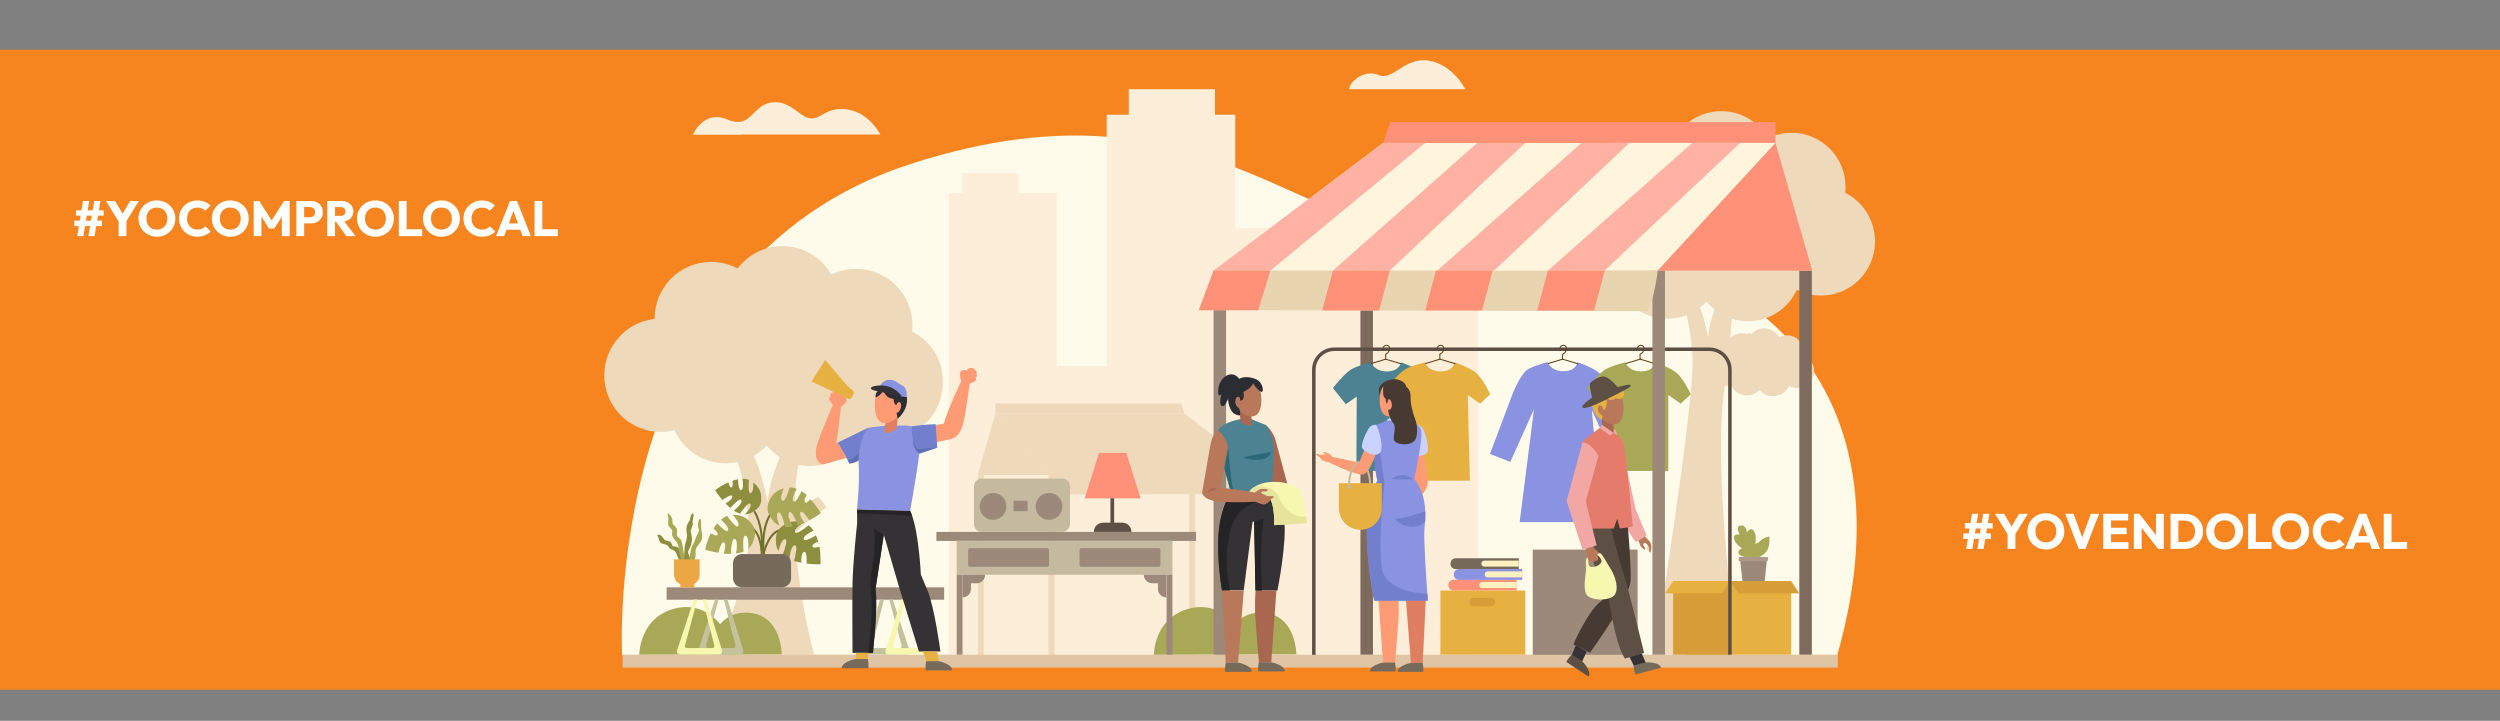 <svg width="1207" height="348" viewBox="0 0 1207 348" fill="none" xmlns="http://www.w3.org/2000/svg">
<rect x="0" y="0" width="1207" height="348" fill="#808080" stroke="none"/>
<g clip-path="url(#clip0_169_2)">
<path d="M1207 24H0V333H1207V24Z" fill="#F6851F"/>
<path d="M300.365 316.237C300.365 316.237 289.625 127.399 439.893 79.078C590.161 30.756 631.158 127.057 729.348 119.018C827.623 110.978 927.943 172.385 887.031 316.323H300.365V316.237Z" fill="#FFFBEA"/>
<path d="M654.257 82.841V110.209H596.383V55.387H586.581V43.072H544.987V55.387H534.333V176.747H510.211V93.104H491.63V83.525H464.611V93.104H457.963V176.747V194.108V316.066H713.665V201.463V176.747V82.841H654.257Z" fill="#FCEED9"/>
<path d="M574.188 318.731H577.086V229.358H574.188V318.731Z" fill="#EFD9BB"/>
<path d="M506.252 318.731H509.15V229.358H506.252V318.731Z" fill="#EFD9BB"/>
<path d="M472.117 318.731H475.015V229.358H472.117V318.731Z" fill="#EFD9BB"/>
<path d="M608.408 318.731H611.306V229.358H608.408V318.731Z" fill="#EFD9BB"/>
<path d="M571.836 199.667C571.836 199.667 605.077 224.812 611.299 229.43H507.995L480.55 199.667H571.836Z" fill="#EFD9BB"/>
<path d="M480.55 199.667L472.026 229.344H507.995L480.55 199.667Z" fill="#EFD9BB"/>
<path d="M507.995 229.344C507.995 229.344 508.677 235.16 510.296 238.752L614.793 238.496C614.793 238.496 612.236 232.509 611.299 229.344H507.995Z" fill="#EFD9BB"/>
<path d="M571.836 199.667L570.216 194.792H480.55V199.667H571.836Z" fill="#EFD9BB"/>
<path d="M440.405 160.069C440.49 159.129 440.575 158.102 440.575 157.162C440.575 142.024 428.387 129.794 413.3 129.794C409.038 129.794 405.032 130.82 401.367 132.531C396.679 124.32 387.9 118.847 377.758 118.847C368.978 118.847 361.137 123.037 356.108 129.623C352.272 127.57 347.926 126.458 343.323 126.458C328.236 126.458 316.048 138.688 316.048 153.826C316.048 153.912 316.048 153.912 316.048 153.997C302.411 155.451 291.756 167.083 291.756 181.194C291.756 196.332 303.945 208.562 319.031 208.562C321.333 208.562 323.463 208.22 325.594 207.707C329.856 217.114 339.402 223.7 350.397 223.7C358.239 223.7 365.228 220.364 370.172 215.147C375.2 221.134 382.701 224.983 391.054 224.983C402.049 224.983 411.51 218.483 415.772 209.075C419.437 210.957 423.613 211.983 427.96 211.983C443.047 211.983 455.235 199.753 455.235 184.615C455.406 173.753 449.269 164.517 440.405 160.069Z" fill="#EFD9BB"/>
<path d="M399.151 244.995L395.145 239.778C395.145 239.778 390.031 242.344 383.553 246.962C383.639 233.364 385.343 219.937 389.861 208.904L383.298 206.338C383.298 206.338 371.706 227.121 370.598 242.429C370.598 242.429 366.592 218.739 356.023 206.338L352.017 212.496C352.017 212.496 360.37 227.463 361.478 255.173C362.586 282.883 344.431 316.066 344.431 316.066H393.1C393.1 316.066 385.173 287.843 383.724 257.396C389.008 252.35 394.634 247.475 399.151 244.995Z" fill="#EFD9BB"/>
<path d="M890.867 93.104C890.952 92.163 891.037 91.222 891.037 90.281C891.037 75.828 879.36 64.111 864.956 64.111C860.864 64.111 857.029 65.052 853.619 66.762C849.102 58.98 840.749 53.677 831.032 53.677C822.594 53.677 815.094 57.697 810.406 63.94C806.741 61.973 802.564 60.861 798.217 60.861C783.813 60.861 772.136 72.578 772.136 87.032C772.136 87.117 772.136 87.117 772.136 87.203C759.095 88.656 748.952 99.689 748.952 113.202C748.952 127.656 760.629 139.373 775.034 139.373C777.164 139.373 779.295 139.116 781.341 138.603C785.432 147.668 794.467 153.912 805.036 153.912C812.537 153.912 819.185 150.747 823.958 145.701C828.731 151.432 835.891 155.109 843.903 155.109C854.387 155.109 863.421 148.866 867.513 139.886C871.007 141.682 875.013 142.708 879.19 142.708C893.594 142.708 905.271 130.991 905.271 116.538C905.186 106.189 899.39 97.38 890.867 93.104Z" fill="#EFD9BB"/>
<path d="M871.007 171.273C871.007 171.017 871.093 170.675 871.093 170.332C871.093 165.714 867.342 161.865 862.654 161.865C861.376 161.865 860.097 162.208 858.989 162.721C857.54 160.155 854.813 158.53 851.744 158.53C849.017 158.53 846.63 159.813 845.096 161.865C843.903 161.267 842.539 160.839 841.175 160.839C836.573 160.839 832.737 164.602 832.737 169.306C832.737 169.306 832.737 169.306 832.737 169.392C828.561 169.819 825.237 173.411 825.237 177.773C825.237 182.391 828.987 186.24 833.675 186.24C834.357 186.24 835.038 186.154 835.72 185.983C837.084 188.891 839.982 190.944 843.391 190.944C845.778 190.944 847.994 189.918 849.528 188.293C851.063 190.174 853.364 191.286 856.006 191.286C859.415 191.286 862.313 189.233 863.677 186.411C864.785 187.01 866.064 187.352 867.427 187.352C872.03 187.352 875.866 183.589 875.866 178.885C875.61 175.549 873.735 172.642 871.007 171.273Z" fill="#EFD9BB"/>
<path d="M848.25 164.944L844.926 160.583C844.926 160.583 840.749 162.721 835.379 166.569C835.465 155.28 836.828 144.162 840.664 135.011L835.209 132.873C835.209 132.873 825.578 150.063 824.64 162.806C824.64 162.806 821.316 143.136 812.622 132.873L809.298 138.004C809.298 138.004 816.202 150.405 817.139 173.326C818.077 196.246 798.558 315.981 798.558 315.981H838.874C838.874 315.981 823.361 206.253 835.55 175.122C839.812 171.102 844.414 166.997 848.25 164.944Z" fill="#EFD9BB"/>
<path d="M357.898 64.966H425.062C425.062 64.966 419.778 54.532 409.379 52.907C398.981 51.282 396.765 57.44 391.48 57.184C386.196 56.927 381.593 48.032 372.303 49.486C363.012 50.94 362.671 62.572 351.164 57.697C339.658 52.736 334.544 65.052 334.544 65.052H357.898V64.966Z" fill="#FCEED9"/>
<path d="M651.444 43.072H707.443C707.443 43.072 701.647 31.355 689.97 29.302C678.293 27.25 672.497 39.223 665.508 36.23C658.519 33.151 651.274 39.822 651.444 43.072Z" fill="#FCEED9"/>
<path d="M887.287 316.066H300.621V322.309H887.287V316.066Z" fill="#E0C5A4"/>
<path d="M308.633 316.066C308.633 316.066 308.633 299.474 323.975 294.343C339.317 289.211 347.67 301.441 347.67 301.441C347.67 301.441 352.443 294.514 362.842 295.968C377.417 298.02 377.417 315.895 377.417 315.895L308.633 316.066Z" fill="#A8A856"/>
<path d="M557.09 316.066C557.09 316.066 557.09 299.474 572.432 294.343C587.774 289.211 596.127 301.441 596.127 301.441C596.127 301.441 600.9 294.514 611.299 295.968C625.874 298.02 625.874 315.895 625.874 315.895L557.09 316.066Z" fill="#A8A856"/>
<path d="M790.631 265.35H740.002V316.152H790.631V265.35Z" fill="#9C897A"/>
<path d="M864.785 280.573H813.9V316.066H864.785V280.573Z" fill="#E7B142"/>
<path d="M835.294 280.573H807.764V316.066H835.294V280.573Z" fill="#D69D38"/>
<path d="M835.294 280.573L839.3 286.475H868.706L864.785 280.573H835.294Z" fill="#D69D38"/>
<path d="M835.294 280.573L831.459 286.475H803.928L807.764 280.573H835.294Z" fill="#E7B142"/>
<path d="M850.381 263.297C850.381 260.561 847.483 262.699 847.483 262.699C847.483 262.699 848.079 258.765 847.142 256.969C845.352 253.633 843.391 257.054 843.391 257.054C843.391 257.054 843.05 253.206 840.323 253.719C837.596 254.232 839.982 258.08 839.982 258.08C839.982 258.08 836.658 257.482 837.169 260.133C837.596 262.442 841.09 264.837 841.09 264.837C841.09 264.837 838.789 265.35 839.385 267.232C839.982 269.113 847.312 269.797 847.312 269.797C847.312 269.797 850.381 265.949 850.381 263.297Z" fill="#A8A856"/>
<path d="M839.982 269.028L841.261 280.573H852L853.193 269.028H839.982Z" fill="#9C897A"/>
<path d="M853.449 265.264C852.256 267.916 848.591 269.37 848.335 269.455C848.335 269.455 847.142 265.949 848.676 262.87C850.21 259.791 854.216 259.107 854.216 259.107C854.216 259.107 854.642 262.528 853.449 265.264Z" fill="#A8A856"/>
<path d="M854.216 259.021C851.148 261.33 848.42 269.028 848.335 269.37C848.335 269.37 847.142 265.863 848.676 262.784C850.21 259.705 854.216 259.021 854.216 259.021Z" fill="#A8A856"/>
<path d="M839.385 269.028L839.556 270.909H853.449L853.705 269.028H839.385Z" fill="#AD998C"/>
<path d="M662.865 130.649H656.814V316.066H662.865V130.649Z" fill="#7F6B5D"/>
<path d="M662.013 174.951C662.013 174.951 663.377 179.312 669.599 179.312C675.821 179.312 676.418 174.951 676.418 174.951C676.418 174.951 681.276 176.49 685.538 179.141C689.8 181.793 693.55 190.345 693.55 190.345L688.692 194.878L682.725 190.687V227.377H654.854L655.024 191.457L649.74 195.134L643.517 187.352C643.517 187.352 649.058 180.253 652.467 178.286C655.876 176.319 662.013 174.951 662.013 174.951Z" fill="#4C8291"/>
<path d="M687.924 174.951C687.924 174.951 689.288 179.312 695.51 179.312C701.732 179.312 702.329 174.951 702.329 174.951C702.329 174.951 707.187 176.49 711.449 179.141C715.711 181.793 719.461 190.345 719.461 190.345L714.603 194.878L708.636 190.687L709.659 232.081H678.719L680.85 191.542L675.565 195.22L669.514 187.352C669.514 187.352 675.054 180.253 678.463 178.286C681.788 176.319 687.924 174.951 687.924 174.951Z" fill="#E7B142"/>
<path d="M789.779 219.595L778.699 190.345L778.613 190.089C778.017 188.72 774.607 181.451 770.772 179.056C766.51 176.405 761.652 174.865 761.652 174.865C761.652 174.865 761.055 179.227 754.833 179.227C748.611 179.227 747.247 174.865 747.247 174.865C747.247 174.865 741.11 176.319 737.701 178.286C734.292 180.253 730.456 189.661 730.456 189.661L719.376 219.167L729.178 223.016L740.599 197.615L733.695 252.094H773.329L768.556 197.957L780.062 223.443L789.779 219.595Z" fill="#8A93E2"/>
<path d="M784.75 174.951C784.75 174.951 786.114 179.312 792.336 179.312C798.558 179.312 799.155 174.951 799.155 174.951C799.155 174.951 804.013 176.49 808.275 179.141C812.537 181.793 816.287 190.345 816.287 190.345L811.429 194.878L805.462 190.687V227.377H777.591L777.761 191.457L772.477 195.134L766.255 187.352C766.255 187.352 771.795 180.253 775.204 178.286C778.613 176.319 784.75 174.951 784.75 174.951Z" fill="#A8A856"/>
<path d="M688.095 175.549L695.169 173.411L702.67 175.635" stroke="#5F3E1B" stroke-width="0.5" stroke-miterlimit="10"/>
<path d="M836.061 316.066H834.357V178.543C834.357 173.497 830.265 169.477 825.322 169.477H644.199C639.171 169.477 635.165 173.582 635.165 178.543V316.152H633.46V178.543C633.46 172.556 638.318 167.767 644.199 167.767H825.322C831.288 167.767 836.061 172.642 836.061 178.543V316.066Z" fill="#5E4F45"/>
<path d="M695.169 173.411V171.017C695.169 171.017 697.044 170.332 697.044 168.194C697.044 166.056 693.891 166.313 693.891 168.365" stroke="#5F3E1B" stroke-width="0.5" stroke-miterlimit="10" stroke-linecap="round"/>
<path d="M661.928 175.549L669.002 173.411L676.418 175.635" stroke="#5F3E1B" stroke-width="0.5" stroke-miterlimit="10"/>
<path d="M669.003 173.411V171.017C669.003 171.017 670.878 170.332 670.878 168.194C670.878 166.056 667.724 166.313 667.724 168.365" stroke="#5F3E1B" stroke-width="0.5" stroke-miterlimit="10" stroke-linecap="round"/>
<path d="M747.333 175.549L754.407 173.411L761.822 175.635" stroke="#5F3E1B" stroke-width="0.5" stroke-miterlimit="10"/>
<path d="M754.407 173.411V171.017C754.407 171.017 756.282 170.332 756.282 168.194C756.282 166.056 753.128 166.313 753.128 168.365" stroke="#5F3E1B" stroke-width="0.5" stroke-miterlimit="10" stroke-linecap="round"/>
<path d="M784.75 175.549L791.825 173.411L799.24 175.635" stroke="#5F3E1B" stroke-width="0.5" stroke-miterlimit="10"/>
<path d="M791.825 173.411V171.017C791.825 171.017 793.7 170.332 793.7 168.194C793.7 166.056 790.546 166.313 790.546 168.365" stroke="#5F3E1B" stroke-width="0.5" stroke-miterlimit="10" stroke-linecap="round"/>
<path d="M803.843 130.649H797.791V316.066H803.843V130.649Z" fill="#9C897A"/>
<path d="M874.758 130.649H868.706V316.066H874.758V130.649Z" fill="#7F6B5D"/>
<path d="M591.951 130.649H585.899V316.066H591.951V130.649Z" fill="#9C897A"/>
<path d="M667.809 68.986C667.809 68.986 598.855 121.07 585.984 130.649H800.348L857.284 68.986H667.809Z" fill="#FFF5DD"/>
<path d="M857.199 68.986L874.928 130.649H800.348L857.199 68.986Z" fill="#FF9178"/>
<path d="M800.348 130.649C800.348 130.649 798.984 142.708 795.66 150.234L578.74 149.721C578.74 149.721 584.024 137.234 585.899 130.649H800.348Z" fill="#E8D5AF"/>
<path d="M667.809 68.986L671.133 58.98H857.199V68.986H667.809Z" fill="#FF9178"/>
<path d="M577.461 256.798H452.082V261.16H577.461V256.798Z" fill="#9C897A"/>
<path d="M566.04 261.074H461.884V277.495H566.04V261.074Z" fill="#C5BA9F"/>
<path d="M464.696 277.495H461.884V316.066H464.696V277.495Z" fill="#9C897A"/>
<path d="M566.04 277.495H563.227V316.066H566.04V277.495Z" fill="#9C897A"/>
<path d="M468.788 277.495H464.696V281.6V288.442C466.998 288.442 468.788 286.56 468.788 284.337V281.6H471.515C473.816 281.6 475.606 279.719 475.606 277.495H468.788Z" fill="#9C897A"/>
<path d="M559.05 277.495H563.142V281.6V288.442C560.84 288.442 559.05 286.56 559.05 284.337V281.6H556.323C554.022 281.6 552.232 279.719 552.232 277.495H559.05Z" fill="#9C897A"/>
<path d="M505.609 273.646H468.276C467.85 273.646 467.424 273.304 467.424 272.791V265.521C467.424 265.094 467.765 264.666 468.276 264.666H505.609C506.035 264.666 506.461 265.008 506.461 265.521V272.791C506.461 273.304 506.035 273.646 505.609 273.646Z" fill="#9C897A"/>
<path d="M559.391 273.646H522.059C521.633 273.646 521.207 273.304 521.207 272.791V265.521C521.207 265.094 521.547 264.666 522.059 264.666H559.391C559.818 264.666 560.244 265.008 560.244 265.521V272.791C560.244 273.304 559.903 273.646 559.391 273.646Z" fill="#9C897A"/>
<path d="M541.833 252.35H537.912V236.785H536.122V252.35H532.543C530.071 252.35 528.11 254.317 528.11 256.798H529.133H546.265C546.265 254.317 544.22 252.35 541.833 252.35Z" fill="#5E4F45"/>
<path d="M543.794 218.654H541.663H532.713H530.582L523.678 240.634H532.713H541.663H550.698L543.794 218.654Z" fill="#FF9178"/>
<path d="M512.854 256.798H473.987C471.856 256.798 470.237 255.087 470.237 253.035V234.818C470.237 232.68 471.941 231.055 473.987 231.055H512.854C514.984 231.055 516.604 232.765 516.604 234.818V253.035C516.604 255.087 514.899 256.798 512.854 256.798Z" fill="#C5BA9F"/>
<path d="M479.442 250.982C483.019 250.982 485.92 248.072 485.92 244.482C485.92 240.893 483.019 237.982 479.442 237.982C475.864 237.982 472.964 240.893 472.964 244.482C472.964 248.072 475.864 250.982 479.442 250.982Z" fill="#9C897A"/>
<path d="M506.461 250.982C510.039 250.982 512.939 248.072 512.939 244.482C512.939 240.893 510.039 237.982 506.461 237.982C502.884 237.982 499.983 240.893 499.983 244.482C499.983 248.072 502.884 250.982 506.461 250.982Z" fill="#9C897A"/>
<path d="M496.148 241.746H489.329V246.792H496.148V241.746Z" fill="#9C897A"/>
<path d="M455.832 283.567H321.844V289.554H455.832V283.567Z" fill="#9C897A"/>
<path d="M358.836 314.014L351.25 289.468H349.46L355.085 311.619C355.256 312.218 354.83 312.902 354.148 312.902H341.874C341.192 312.902 340.766 312.218 340.936 311.619L346.903 289.468H345.198L337.101 314.014C336.76 314.954 337.527 315.981 338.55 315.981H357.387C358.409 315.981 359.176 315.04 358.836 314.014Z" fill="#C4C29D"/>
<path d="M348.607 314.014L341.022 289.468H339.232L344.857 311.619C345.028 312.218 344.601 312.902 343.92 312.902H331.646C330.964 312.902 330.538 312.218 330.708 311.619L336.675 289.468H334.97L326.873 314.014C326.532 314.954 327.299 315.981 328.322 315.981H347.158C348.181 315.981 348.948 315.04 348.607 314.014Z" fill="#F7F7AF"/>
<path d="M417.306 314.014L424.892 289.468H426.767L421.142 311.619C420.971 312.218 421.397 312.902 422.079 312.902H434.353C435.035 312.902 435.461 312.218 435.29 311.619L429.324 289.468H431.029L439.126 314.014C439.467 314.954 438.7 315.981 437.677 315.981H418.84C417.732 315.981 416.965 315.04 417.306 314.014Z" fill="#C4C29D"/>
<path d="M427.534 314.014L435.12 289.468H436.995L431.37 311.619C431.199 312.218 431.625 312.902 432.307 312.902H444.581C445.263 312.902 445.689 312.218 445.519 311.619L439.552 289.468H441.257L449.354 314.014C449.695 314.954 448.928 315.981 447.905 315.981H429.068C427.96 315.981 427.193 315.04 427.534 314.014Z" fill="#F7F7AF"/>
<path d="M329.43 273.988C329.43 273.988 328.577 271.422 327.64 269.797C326.702 268.172 326.958 267.659 326.02 266.376C325.083 265.094 323.634 265.607 322.782 263.982C321.929 262.357 319.628 263.041 318.69 261.758C317.753 260.39 318.435 260.048 317.582 258.936C316.73 257.824 318.946 257.738 319.969 259.449C320.992 261.159 321.503 260.903 323.037 261.331C324.571 261.758 324.23 263.811 325.253 263.811C326.276 263.896 327.384 263.725 328.492 265.949C329.6 268.172 329.515 271.08 330.112 271.422C330.708 271.765 330.453 273.561 330.453 273.561L329.43 273.988Z" fill="#8D8E3E"/>
<path d="M329.856 272.62C329.856 272.62 328.236 268.857 327.896 266.377C327.555 263.896 327.469 262.614 326.191 261.074C324.912 259.62 324.145 258.337 324.571 256.883C324.912 255.344 322.782 254.831 322.611 253.12C322.441 251.41 322.867 250.726 322.611 249.87C322.355 249.015 322.27 247.903 322.611 247.903C322.952 247.903 324.657 249.785 324.657 251.41C324.742 253.035 324.571 252.864 326.106 254.318C327.64 255.857 326.276 257.739 327.043 259.022C327.896 260.304 328.748 259.278 329.43 262.785C330.112 266.377 330.026 267.831 330.879 269.113C331.731 270.396 331.39 273.732 331.39 273.732L329.856 273.903V272.62Z" fill="#A8A856"/>
<path d="M330.453 270.995C330.453 270.995 330.112 264.666 330.964 262.186C331.816 259.706 331.816 258.594 331.475 256.627C331.134 254.66 331.987 252.436 332.669 251.752C333.351 250.982 333.351 247.903 334.459 247.903C335.567 247.818 334.032 251.752 334.459 252.522C334.885 253.291 333.18 255.771 333.521 257.054C333.862 258.337 334.544 260.048 333.691 262.785C332.839 265.521 331.561 266.12 332.583 267.83C333.692 269.541 332.583 273.646 332.583 273.646L330.879 273.39L330.453 270.995Z" fill="#8D8E3E"/>
<path d="M334.288 273.561C334.288 273.561 336.078 269.627 335.822 266.804C335.567 263.896 337.697 263.041 338.635 260.818C339.573 258.594 338.55 256.627 338.465 254.66C338.379 252.607 338.806 251.068 338.038 250.555C337.271 250.041 336.675 253.719 337.271 255.173C337.868 256.627 336.845 257.568 336.078 259.278C335.311 260.989 335.567 261.331 334.288 263.298C333.01 265.265 332.669 273.561 332.669 273.561H334.288Z" fill="#A8A856"/>
<path d="M325.424 270.14V277.495C325.424 279.547 326.702 281.343 328.492 282.113V283.567H335.226V281.857C336.76 281.001 337.783 279.376 337.783 277.409V270.054H325.424V270.14Z" fill="#ECA742"/>
<path d="M364.12 246.791C364.12 246.791 368.552 252.949 367.87 265.863" stroke="#70702A" stroke-miterlimit="10"/>
<path d="M367.956 270.311C367.956 270.311 370.427 254.831 378.695 255.857" stroke="#70702A" stroke-miterlimit="10"/>
<path d="M392.247 263.64C392.333 262.784 393.526 262.015 394.975 261.502C394.719 260.475 394.378 259.449 393.952 258.508C391.565 259.962 388.156 261.673 387.986 260.219C387.815 258.765 390.713 257.225 392.759 256.199C392.077 255.173 391.31 254.318 390.372 253.633C388.241 255.344 384.15 258.423 383.809 256.798C383.468 255.429 385.94 253.633 387.815 252.436C385.343 251.666 381.849 250.811 377.672 254.061C375.882 255.429 374.092 257.311 374.689 262.613C374.86 263.896 375.2 265.008 375.882 265.949C376.394 263.725 377.417 260.475 378.951 260.304C380.741 260.133 378.695 265.692 377.843 268.001C378.78 268.771 379.888 269.455 381.082 269.969C381.337 267.745 381.934 263.64 383.553 263.298C385.258 262.956 384.065 268.173 383.383 270.824C384.491 271.166 385.684 271.422 386.878 271.679C386.792 269.541 386.963 266.89 388.156 266.462C389.435 265.949 389.52 269.37 389.435 272.107C393.1 272.534 396.083 272.449 396.083 272.449C396.083 272.449 396.424 268.429 395.657 263.982C393.696 264.495 392.247 264.58 392.247 263.64Z" fill="#8D8E3E"/>
<path d="M360.455 254.403C360.455 254.403 364.29 253.719 366.421 259.706C368.552 265.692 367.529 271.936 367.529 271.936" stroke="#70702A" stroke-miterlimit="10"/>
<path d="M368.893 269.541C368.893 269.541 366.08 250.725 375.456 244.824" stroke="#70702A" stroke-miterlimit="10"/>
<path d="M377.502 283.567H358.324C355.852 283.567 353.892 281.6 353.892 279.12V271.936C353.892 269.455 355.852 267.488 358.324 267.488H377.502C379.974 267.488 381.934 269.455 381.934 271.936V279.12C381.934 281.6 379.974 283.567 377.502 283.567Z" fill="#766A5A"/>
<path d="M388.582 242.344C388.156 241.574 388.667 240.291 389.52 239.009C388.753 238.324 387.815 237.64 386.963 237.127C385.769 239.693 383.98 243.114 383.042 242.002C382.104 240.89 383.553 237.982 384.661 236.015C383.553 235.588 382.36 235.331 381.252 235.331C380.485 237.897 378.865 242.772 377.587 241.66C376.564 240.719 377.502 237.811 378.439 235.759C376.053 236.528 372.643 237.811 371.024 242.857C370.342 244.995 369.916 247.561 373.41 251.666C374.263 252.607 375.2 253.291 376.308 253.804C375.456 251.666 374.519 248.416 375.627 247.476C376.99 246.364 378.525 252.008 379.036 254.489C380.229 254.574 381.508 254.489 382.786 254.232C381.678 252.265 379.888 248.587 380.996 247.39C382.19 246.193 384.235 251.153 385.088 253.633C386.196 253.291 387.304 252.864 388.412 252.35C387.133 250.64 385.769 248.331 386.451 247.304C387.218 246.193 389.264 248.929 390.713 251.239C394.037 249.528 396.338 247.732 396.338 247.732C396.338 247.732 394.378 244.311 391.224 241.061C390.287 242.173 389.094 243.199 388.582 242.344Z" fill="#A8A856"/>
<path d="M346.477 258.081C346.647 257.225 345.709 256.199 344.516 255.258C345.028 254.318 345.624 253.462 346.306 252.693C348.181 254.745 350.909 257.311 351.505 256.028C352.017 254.745 349.801 252.436 348.096 250.897C349.034 250.127 349.971 249.528 351.079 249.101C352.613 251.324 355.682 255.344 356.449 253.89C357.131 252.693 355.341 250.298 353.807 248.587C356.364 248.587 359.858 248.758 362.927 252.949C364.29 254.745 365.399 257.054 363.438 261.929C362.927 263.127 362.245 264.067 361.393 264.837C361.478 262.528 361.393 259.192 360.029 258.679C358.409 258.081 358.75 263.896 359.006 266.291C357.898 266.804 356.705 267.061 355.341 267.232C355.767 265.094 356.278 260.988 354.829 260.219C353.381 259.449 352.954 264.752 352.869 267.403C351.676 267.403 350.483 267.403 349.375 267.232C350.056 265.179 350.568 262.699 349.63 261.929C348.522 261.074 347.499 264.324 346.817 266.89C343.152 266.291 340.425 265.35 340.425 265.35C340.425 265.35 341.192 261.502 343.152 257.482C344.857 258.423 346.221 259.021 346.477 258.081Z" fill="#A8A856"/>
<path d="M353.295 235.246C353.892 234.732 353.892 233.535 353.551 232.167C354.403 231.825 355.341 231.568 356.278 231.397C356.449 233.877 356.79 237.213 357.898 236.614C359.006 236.015 358.75 233.193 358.495 231.14C359.517 231.14 360.54 231.311 361.563 231.654C361.393 234.048 361.137 238.581 362.501 238.068C363.609 237.64 363.779 234.903 363.694 232.936C365.399 234.39 367.785 236.528 367.529 241.147C367.444 243.114 366.933 245.337 362.756 247.561C361.733 248.074 360.711 248.331 359.688 248.331C361.052 246.877 362.927 244.482 362.33 243.37C361.563 242.002 358.495 246.193 357.301 247.989C356.278 247.647 355.256 247.219 354.318 246.535C355.852 245.252 358.495 242.857 357.983 241.489C357.387 240.12 354.148 243.541 352.613 245.252C351.761 244.568 350.994 243.884 350.312 243.114C351.932 242.088 353.721 240.719 353.551 239.607C353.295 238.41 350.738 240.035 348.778 241.403C346.647 238.923 345.283 236.699 345.283 236.699C345.283 236.699 348.011 234.476 351.676 232.851C352.017 234.561 352.699 235.759 353.295 235.246Z" fill="#8D8E3E"/>
<path d="M732.246 285.106H701.818C700.369 285.106 699.261 283.994 699.261 282.54V282.455C699.261 281.001 700.369 279.889 701.818 279.889H732.246V285.106Z" fill="#FF9178"/>
<path d="M732.246 283.909H715.626C714.773 283.909 714.177 283.225 714.177 282.455C714.177 281.6 714.858 281.001 715.626 281.001H732.246V283.909Z" fill="#FFF1BF"/>
<path d="M734.888 279.975H704.46C703.011 279.975 701.903 278.863 701.903 277.409V277.324C701.903 275.87 703.011 274.758 704.46 274.758H734.888V279.975Z" fill="#8A93E2"/>
<path d="M734.888 278.777H718.268C717.415 278.777 716.819 278.093 716.819 277.324C716.819 276.468 717.501 275.87 718.268 275.87H734.888V278.777Z" fill="#FFF1BF"/>
<path d="M733.269 274.758H702.84C701.391 274.758 700.283 273.646 700.283 272.192V272.107C700.283 270.653 701.391 269.541 702.84 269.541H733.269V274.758Z" fill="#766A5A"/>
<path d="M733.269 273.56H716.648C715.796 273.56 715.199 272.876 715.199 272.107C715.199 271.251 715.881 270.653 716.648 270.653H733.269V273.56Z" fill="#FFF1BF"/>
<path d="M695.425 285.106V316.066H736.423V285.106H695.425Z" fill="#E7B142"/>
<path d="M719.972 292.718H711.364C710.256 292.718 709.403 291.863 709.403 290.751V290.665C709.403 289.553 710.256 288.698 711.364 288.698H719.972C721.081 288.698 721.933 289.553 721.933 290.665V290.751C721.933 291.777 721.081 292.718 719.972 292.718Z" fill="#D69D38"/>
<path d="M613.345 130.649L688.095 68.986H667.809L585.899 130.649H613.345Z" fill="#FFB1A4"/>
<path d="M670.963 130.649L736.337 68.986H713.239L643.517 130.649H670.963Z" fill="#FFB1A4"/>
<path d="M721.336 130.649L786.711 68.986H763.612L693.891 130.649H721.336Z" fill="#FFB1A4"/>
<path d="M774.693 130.649L840.152 68.986H817.054L747.333 130.649H774.693Z" fill="#FFB1A4"/>
<path d="M613.345 130.649L607.463 149.807H578.74L585.899 130.649H613.345Z" fill="#FF9178"/>
<path d="M643.517 130.649L638.318 149.892H665.849L670.963 130.649H643.517Z" fill="#FF9178"/>
<path d="M693.294 130.649L688.095 149.892H715.54L720.654 130.649H693.294Z" fill="#FF9178"/>
<path d="M747.333 130.649L742.133 149.892H769.664L774.778 130.649H747.333Z" fill="#FF9178"/>
<path d="M616.754 285.106H606.185L605.503 251.837L604.736 251.923L600.474 285.021H590.076C590.076 285.021 587.689 272.449 588.286 259.107C588.968 245.765 593.655 238.923 593.655 238.923L610.702 237.555L615.22 237.213C615.22 237.213 615.561 237.64 615.987 238.581C616.157 238.923 616.413 239.351 616.583 239.864C617.606 242.088 619.055 245.765 619.908 250.982C621.612 260.304 616.754 285.106 616.754 285.106Z" fill="#353235"/>
<path d="M617.606 239.094L616.583 239.949L614.708 241.489C614.708 241.489 599.025 239.607 594.508 254.745C589.99 269.883 593.911 285.192 593.911 285.192H589.99C589.99 285.192 587.604 272.62 588.2 259.278C588.882 245.936 593.57 239.094 593.57 239.094L610.617 237.726C612.833 238.068 614.623 238.41 615.902 238.666C617.01 238.923 617.606 239.094 617.606 239.094Z" fill="#242426"/>
<path d="M611.043 205.055C611.043 205.055 614.623 208.049 615.902 212.753C617.18 217.371 621.612 233.963 621.612 233.963H614.112C614.112 233.963 610.191 207.279 611.043 205.055Z" fill="#AA6750"/>
<path d="M604.054 202.319C604.054 202.319 609.935 204.799 611.043 205.141C611.043 205.141 615.561 209.759 615.134 220.108C614.708 230.456 613.345 240.976 613.345 240.976L595.36 241.403C595.36 241.403 586.922 212.924 587.86 208.562C588.797 204.115 598.94 202.319 598.94 202.319H604.054Z" fill="#4C8291"/>
<path d="M598.343 196.93L598.94 203.516C598.94 203.516 603.202 207.022 604.565 204.799L603.969 199.753L598.343 196.93Z" fill="#AA6750"/>
<path d="M596.213 193.253C597.321 198.812 602.349 202.062 605.759 200.779C609.168 199.496 609.424 193.167 608.657 189.575C607.975 185.983 604.565 183.931 600.9 184.615C597.406 185.299 595.531 189.661 596.213 193.253Z" fill="#BA785B"/>
<path d="M598.343 182.904C598.343 182.904 594.423 183.76 593.229 189.148C592.036 194.536 594.337 198.726 595.786 199.667C597.235 200.608 598.684 200.608 598.684 200.608C598.684 200.608 599.025 199.154 598.343 197.273C598.343 197.273 596.298 195.819 596.468 193.51C596.639 191.286 597.917 191.542 598.343 191.713C598.77 191.97 598.77 193.424 598.77 193.424C598.77 193.424 599.707 193.681 600.304 192.312C600.815 190.944 600.304 189.233 600.304 189.233C600.304 189.233 604.225 187.437 604.992 185.043C604.992 185.043 606.782 188.036 608.657 189.062C610.532 190.174 610.02 184.444 606.185 182.99C602.264 181.365 599.025 182.306 598.343 182.904Z" fill="#2C2D32"/>
<path d="M598.514 183.247C598.514 183.247 596.894 180.168 593.57 180.852C590.246 181.536 588.201 185.214 588.115 188.806C588.03 192.398 589.735 190.26 589.735 190.26C589.735 190.26 588.03 195.733 590.246 196.075C592.377 196.417 593.911 188.207 595.701 187.01C597.491 185.727 598.514 183.247 598.514 183.247Z" fill="#2C2D32"/>
<path d="M588.115 207.792C588.115 207.792 585.388 208.818 584.28 215.318L580.359 237.897L588.371 238.837L592.974 216.259C592.888 216.259 592.036 210.785 588.115 207.792Z" fill="#BA785B"/>
<path d="M615.22 253.548C615.22 253.548 615.561 240.976 611.81 239.607C608.827 238.495 604.651 238.324 603.202 238.239C602.776 238.239 602.605 238.239 602.605 238.239C602.605 238.239 602.776 237.897 603.116 237.384C603.543 236.785 604.31 235.93 605.503 235.16C606.782 234.305 608.486 233.535 610.958 233.022C617.777 231.739 624.596 233.706 627.067 236.101C628.772 237.726 629.965 244.995 630.562 249.271C630.818 251.153 630.988 252.521 630.988 252.521L615.22 253.548Z" fill="#F7F7AF"/>
<path d="M615.22 253.548C615.22 253.548 615.561 240.976 611.81 239.607C608.827 238.496 604.651 238.324 603.202 238.239L603.116 237.384C603.543 236.785 604.31 235.93 605.503 235.16C608.998 234.561 615.049 234.561 617.606 240.463C620.675 247.39 626.13 250.127 630.562 249.357C630.818 251.239 630.988 252.607 630.988 252.607L615.22 253.548Z" fill="#E5E39C"/>
<path d="M580.359 237.811C580.359 237.811 584.28 236.272 587.774 235.673C591.269 235.074 605.844 237.811 605.844 237.811V242.258C605.844 242.258 598.429 242.772 589.479 242.258C580.785 241.831 580.359 237.811 580.359 237.811Z" fill="#BA785B"/>
<path d="M605.418 238.153C605.418 238.153 607.463 236.528 608.401 236.186C609.339 235.844 611.981 236.186 611.981 236.186C611.981 236.186 612.066 236.956 611.555 237.127C611.043 237.298 609.339 237.298 609.339 237.298L608.742 237.982L611.81 239.522H614.964C614.964 239.522 614.964 240.719 613.6 240.805C613.6 240.805 613.6 241.831 612.492 242.173C612.492 242.173 612.407 243.028 611.384 243.114C611.384 243.114 610.702 243.712 609.765 243.541C608.827 243.37 605.247 241.916 605.247 241.916L605.418 238.153Z" fill="#BA785B"/>
<path d="M590.076 285.106C590.076 285.106 591.439 312.902 591.78 319.915H597.747L600.474 285.106H590.076Z" fill="#BA785B"/>
<path d="M606.185 285.106C606.185 285.106 605.588 291.521 606.185 299.987C606.782 308.454 607.804 319.829 607.804 319.829L613.771 319.744L616.243 285.106H606.185Z" fill="#AA6750"/>
<path d="M604.31 323.592C604.31 323.592 604.054 322.395 601.668 321.198C599.281 320 597.662 319.915 597.662 319.915H591.78C591.78 319.915 591.269 322.908 591.525 324.362H604.31C604.31 324.362 604.48 324.02 604.31 323.592Z" fill="#766A5A"/>
<path d="M620.249 323.421C620.249 323.421 619.993 322.224 617.606 321.027C615.22 319.829 613.6 319.744 613.6 319.744H607.719C607.719 319.744 607.208 322.737 607.463 324.191H620.163C620.249 324.191 620.419 323.849 620.249 323.421Z" fill="#766A5A"/>
<path d="M613.515 218.226L599.878 220.792C599.878 220.792 603.031 222.331 608.316 221.904C613.686 221.39 613.515 218.226 613.515 218.226Z" fill="#2A6777"/>
<path d="M592.888 216.259C592.888 216.259 594.423 233.193 595.275 236.186L593.826 236.015L591.184 226.265L592.888 216.259Z" fill="#2A6777"/>
<path d="M605.503 251.923L610.106 250.127C610.106 250.127 608.486 262.442 608.827 272.791C609.168 283.139 609.339 285.106 609.339 285.106H606.1L605.503 251.923Z" fill="#242426"/>
<path d="M587.774 236.015L582.746 237.897C582.746 237.897 584.195 234.647 587.774 236.015Z" fill="#AA6750"/>
<path d="M656.984 223.358C656.984 223.358 661.161 225.239 661.502 233.278" stroke="#C5BA9F" stroke-miterlimit="10" stroke-linecap="round"/>
<path d="M687.328 219.68C687.328 219.68 688.947 227.719 689.373 232.081C689.8 236.443 684.771 240.719 684.771 240.719L681.958 231.226L684.686 219.68H687.328Z" fill="#FF9B74"/>
<path d="M684.174 205.055C684.174 205.055 686.305 205.141 687.583 208.305C688.862 211.47 690.055 216.943 689.032 218.483C688.01 220.022 684.771 220.108 684.771 220.108L684.174 205.055Z" fill="#CAD2FF"/>
<path d="M676.759 196.931L676.162 203.516C676.162 203.516 671.9 207.023 670.537 204.799L671.133 199.753L676.759 196.931Z" fill="#EAE1B9"/>
<path d="M678.89 193.253C677.782 198.812 672.753 202.062 669.343 200.779C665.934 199.496 665.678 193.167 666.445 189.575C667.127 185.983 670.537 183.931 674.202 184.615C677.696 185.299 679.571 189.661 678.89 193.253Z" fill="#FF9B74"/>
<path d="M688.521 286.646C688.521 286.646 687.243 313.415 686.902 320.086H681.191L678.549 286.646H688.521Z" fill="#E07E61"/>
<path d="M675.054 286.646C675.054 286.646 675.651 292.803 675.054 300.928C674.457 309.053 673.52 320 673.52 320L667.724 319.915L665.337 286.646H675.054Z" fill="#FF9B74"/>
<path d="M674.884 323.592C674.884 323.592 675.139 322.481 677.441 321.283C679.742 320.171 681.276 320.086 681.276 320.086H686.902C686.902 320.086 687.413 322.994 687.157 324.362H674.969C674.884 324.362 674.713 324.02 674.884 323.592Z" fill="#766A5A"/>
<path d="M661.502 323.421C661.502 323.421 661.757 322.309 664.059 321.112C666.36 320 667.894 319.915 667.894 319.915H673.52C673.52 319.915 674.031 322.823 673.775 324.191H661.587C661.502 324.191 661.331 323.849 661.502 323.421Z" fill="#766A5A"/>
<path d="M689.373 289.981H663.462C663.462 289.981 659.968 273.475 659.882 256.798V256.114C659.882 239.864 665.082 232.081 665.082 232.081C664.57 230.285 663.888 226.95 663.633 221.134C663.547 218.654 663.547 216.516 663.547 214.634C663.633 208.476 664.315 205.141 664.315 205.141C665.508 204.799 671.304 202.319 671.304 202.319H676.418C676.418 202.319 685.197 203.345 686.134 207.792C686.902 211.299 684.004 225.496 682.81 231.226C686.049 235.16 687.413 239.864 687.924 244.226C688.01 245.081 688.095 245.936 688.095 246.791C688.095 247.048 688.095 247.219 688.095 247.476C688.18 249.015 688.095 250.469 688.01 251.752C687.924 253.633 687.754 255.344 687.669 256.627C687.413 260.817 688.521 278.606 689.118 286.304C689.118 286.389 689.118 286.475 689.118 286.475C689.288 288.698 689.373 289.981 689.373 289.981Z" fill="#8A93E2"/>
<path d="M669.343 203.088C669.343 203.088 669.684 202.233 671.815 201.549C673.946 200.779 676.503 200.865 677.27 201.121C678.037 201.378 678.122 202.661 678.122 202.661C678.122 202.661 675.821 203.259 669.343 203.088Z" fill="#CAD2FF"/>
<path d="M689.373 289.981H663.462C663.462 289.981 659.968 273.475 659.882 256.798V256.113C659.882 239.864 665.082 232.081 665.082 232.081C664.57 230.285 663.888 226.95 663.633 221.134C663.547 218.654 663.547 216.516 663.547 214.634L666.104 217.2L668.491 233.449C668.491 233.449 665.252 259.107 667.042 273.646C668.406 284.336 682.043 286.389 689.203 286.731C689.288 288.698 689.373 289.981 689.373 289.981Z" fill="#727FCC"/>
<path d="M667.894 186.582C667.894 186.582 667.553 189.148 667.894 190.773C668.235 192.398 669.088 192.569 669.088 192.569C669.088 192.569 668.832 194.45 669.77 194.963C669.77 194.963 669.855 192.825 670.622 192.74C671.389 192.654 672.241 194.792 671.9 196.417C671.559 198.042 670.196 197.871 670.196 197.871C670.196 197.871 670.366 201.463 672.582 204.115C674.798 206.68 671.474 211.897 673.776 213.437C676.077 214.976 680.594 214.891 682.64 213.095C684.771 211.299 684.43 205.397 683.236 202.319C682.043 199.325 680.935 194.963 681.02 191.457C681.106 187.95 678.975 186.839 678.975 186.839C678.975 186.839 678.719 184.187 674.798 183.247C670.878 182.306 665.849 185.128 665.763 187.865C665.678 190.602 666.19 190.858 666.19 190.858C666.19 190.858 666.616 187.523 667.894 186.582Z" fill="#473A33"/>
<path d="M658.86 217.114C658.519 217.285 656.217 223.358 656.217 223.358L642.665 220.45L641.813 223.358C641.813 223.358 654.768 229.686 658.007 229.088C661.246 228.489 664.229 219.252 664.229 219.252L658.86 217.114Z" fill="#FF9B74"/>
<path d="M664.229 205.055C664.229 205.055 662.695 204.97 661.502 205.996C660.308 207.023 656.729 214.378 657.666 216.259C658.604 218.141 663.547 220.877 666.019 218.825C668.576 216.943 665.593 206.253 664.229 205.055Z" fill="#CAD2FF"/>
<path d="M643.262 220.621C643.262 220.621 642.409 219.766 641.728 219.081C640.96 218.397 638.83 218.141 638.83 218.141C638.83 218.141 638.915 218.739 639 218.825C639.085 218.91 640.193 219.338 640.193 219.338C640.193 219.338 637.807 219.595 637.722 219.68C637.551 219.766 636.613 219.167 636.187 219.081C635.761 218.996 635.335 219.338 635.335 219.338C635.335 219.338 636.102 220.108 636.443 220.364C636.699 220.621 637.295 220.706 637.295 220.706C637.295 220.706 637.381 221.22 637.636 221.476C637.892 221.733 638.148 221.818 638.148 221.818C638.148 221.818 638.233 221.989 638.574 222.246C638.915 222.502 639.426 222.502 639.426 222.502C639.426 222.502 639.511 222.759 639.682 222.844C639.938 222.93 642.495 223.272 642.495 223.272L643.262 220.621Z" fill="#FF9B74"/>
<path d="M656.814 255.772C651.103 255.772 646.415 251.153 646.415 245.338V233.279H656.217H667.127V245.338C667.213 251.153 662.525 255.772 656.814 255.772Z" fill="#E7B142"/>
<path d="M651.359 235.417C651.359 235.417 650.933 224.983 655.876 223.016" stroke="#C5BA9F" stroke-miterlimit="10" stroke-linecap="round"/>
<path d="M652.297 235.245C652.297 235.759 651.87 236.186 651.359 236.186C650.848 236.186 650.421 235.759 650.421 235.245C650.421 234.732 650.848 234.305 651.359 234.305C651.87 234.305 652.297 234.732 652.297 235.245Z" fill="#C5BA9F"/>
<path d="M688.095 251.837C687.157 252.949 685.708 253.804 683.578 254.147C676.759 255.258 673.52 250.469 673.52 250.469C677.611 250.383 684.686 248.074 688.18 246.877C688.18 247.134 688.18 247.305 688.18 247.561C688.18 249.101 688.18 250.554 688.095 251.837Z" fill="#727FCC"/>
<path d="M682.043 231.311C682.469 231.654 671.73 231.311 671.73 231.311C671.73 231.311 676.929 227.035 682.043 231.311Z" fill="#727FCC"/>
<path d="M773.073 200.779L773.67 207.364C773.67 207.364 777.932 210.871 779.295 208.647L778.699 203.601L773.073 200.779Z" fill="#AA6750"/>
<path d="M771.028 197.102C772.136 202.661 777.164 205.911 780.574 204.628C783.983 203.345 784.239 197.016 783.472 193.424C782.79 189.832 779.381 187.78 775.715 188.464C772.136 189.233 770.26 193.51 771.028 197.102Z" fill="#BA785B"/>
<path d="M786.625 317.007L788.927 321.625L794.637 320.086L792.592 315.382L786.625 317.007Z" fill="#353235"/>
<path d="M801.627 321.711C801.627 321.711 801.115 320.599 798.473 320.086C795.831 319.573 794.297 319.829 794.297 319.829L788.671 321.283C788.671 321.283 788.927 324.362 789.609 325.645L801.882 322.395C801.797 322.481 801.882 322.053 801.627 321.711Z" fill="#766A5A"/>
<path d="M760.799 311.533L758.839 316.323L763.783 319.487L766.084 314.527L760.799 311.533Z" fill="#353235"/>
<path d="M767.277 325.816C767.277 325.816 767.703 324.704 766.34 322.395C764.976 320.086 763.697 319.145 763.697 319.145L758.839 315.981C758.839 315.981 756.794 318.204 756.197 319.573L766.851 326.586C766.851 326.415 767.277 326.244 767.277 325.816Z" fill="#5E4F45"/>
<path d="M783.216 216.43L789.779 246.193L794.978 258.423L789.779 261.673C789.779 261.673 786.37 257.482 784.665 252.949C782.96 248.416 783.216 216.43 783.216 216.43Z" fill="#F2A7A5"/>
<path d="M785.858 253.548C785.858 253.548 787.478 271.251 787.307 279.889C787.137 288.527 767.618 315.125 767.618 315.125L759.606 311.106C759.606 311.106 766.936 294.086 773.499 289.896L778.443 273.475L775.119 252.008L784.409 249.271L785.858 253.548Z" fill="#473A33"/>
<path d="M764.55 254.232C764.55 254.232 769.323 276.982 776.312 286.475C776.312 286.475 779.381 310.08 784.495 317.948L793.785 315.211C793.785 315.211 785.603 281.685 783.898 277.238C782.279 272.791 777.42 253.548 777.42 253.548L764.55 254.232Z" fill="#5E4F45"/>
<path d="M770.857 191.371C770.857 191.371 769.323 191.799 768.811 194.023C768.3 196.246 769.323 198.812 770.687 200.437C771.965 202.062 773.244 202.746 773.244 202.746L773.755 200.694C773.755 200.694 771.283 199.667 771.454 197.273C771.624 194.963 773.158 195.648 773.585 196.417C774.011 197.187 773.926 197.871 773.926 197.871L774.863 197.615C774.863 197.615 776.397 194.963 775.46 192.398C775.46 192.398 776.568 193.167 778.358 192.996C780.148 192.911 779.807 192.141 779.807 192.141C779.807 192.141 780.574 192.654 781.938 192.569C783.301 192.483 784.068 191.457 784.154 190.26C784.239 188.977 782.534 186.497 778.017 187.01C773.414 187.523 771.283 189.148 770.857 191.371Z" fill="#E7B142"/>
<path d="M778.699 191.286C786.114 187.437 787.393 186.924 787.307 185.983C787.222 185.043 781 186.924 781 186.924C781 186.924 777.505 182.562 774.863 181.878C772.221 181.194 768.556 184.102 767.789 184.872C767.022 185.641 768.641 191.97 768.641 191.97C768.641 191.97 763.357 195.562 763.953 196.674C764.72 197.786 770.175 195.733 778.699 191.286Z" fill="#5E4F45"/>
<path d="M772.391 206.595C772.391 206.595 764.891 211.897 764.038 213.522L766.34 255.173H779.125L780.83 250.383L782.023 255.173L788.33 254.232C788.33 254.232 784.836 216.687 783.813 213.608C782.79 210.529 779.125 209.075 779.125 209.075L772.391 206.595Z" fill="#E57B6A"/>
<path d="M766.681 268.6C766.681 268.6 765.317 269.37 765.743 272.791C766.084 276.212 764.124 282.712 765.658 286.475C767.192 290.238 776.568 290.238 779.21 287.587C781.852 284.935 780.062 278.521 777.761 274.929C775.46 271.337 773.585 267.146 772.391 267.061C771.113 266.89 771.028 267.403 771.028 267.403L771.368 268.173C771.368 268.173 772.136 268.258 773.073 270.225C774.011 272.192 770.26 274.074 768.3 273.732C766.254 273.39 766.936 270.311 766.936 270.311L766.681 268.6Z" fill="#F7F7AF"/>
<path d="M770.942 267.403L772.306 267.061C772.306 267.061 771.795 266.633 771.028 265.778C770.601 265.35 770.175 265.094 769.834 265.008C769.579 264.495 769.493 264.238 769.493 264.238L769.238 263.298L765.402 264.923C765.402 264.923 765.828 268.857 766.936 270.311C767.959 271.765 768.641 271.251 768.641 271.251C769.408 271.422 769.579 271.08 769.579 271.08C770.346 271.251 770.601 270.653 770.601 270.653C771.198 270.824 771.454 270.482 771.454 270.482C771.454 270.482 771.88 269.113 771.454 268.258C771.283 268.001 771.113 267.659 770.942 267.403Z" fill="#BA785B"/>
<path d="M772.391 206.595L773.499 205.141L779.04 208.989L777.335 210.272L772.391 206.595Z" fill="#F2A7A5"/>
<path d="M764.038 213.522L756.367 241.916L764.038 265.35L770.857 263.297L765.573 242.002L771.71 220.193C771.624 220.108 768.726 213.95 764.038 213.522Z" fill="#F2A7A5"/>
<path d="M795.49 262.699L795.575 263.725C795.575 263.725 795.064 264.923 795.405 265.436C795.66 265.949 796.257 264.495 796.342 264.067C796.342 263.64 795.49 262.699 795.49 262.699Z" fill="#CEC49D"/>
<path d="M795.745 263.383L795.831 264.409C795.831 264.409 795.319 265.607 795.66 266.12C795.916 266.633 796.513 265.179 796.598 264.751C796.598 264.324 795.745 263.383 795.745 263.383Z" fill="#E5DCB5"/>
<path d="M790.887 260.988L791.228 261.416C791.228 261.416 791.825 263.212 792.166 263.725C792.507 264.238 793.87 265.436 793.87 265.436C793.87 265.436 794.382 265.179 794.297 264.751C794.126 264.324 793.444 263.469 793.444 263.469C793.444 263.469 793.189 262.442 793.7 262.186C794.297 261.929 795.064 262.528 795.405 263.041C795.746 263.554 796.172 264.238 796.257 264.58C796.342 264.837 796.086 265.863 796.257 266.291C796.427 266.804 796.768 266.804 796.768 266.804C796.768 266.804 797.365 265.008 797.28 264.751C797.109 264.495 797.365 263.982 797.28 263.554C797.28 263.126 797.024 262.955 797.024 262.613C797.024 262.271 796.513 261.502 796.342 261.245C796.172 260.988 794.467 259.278 794.467 259.278L794.211 258.936L790.887 260.988Z" fill="#BA785B"/>
<path d="M779.125 207.022L779.04 208.99L780.83 209.93L780.233 208.049L779.125 207.022Z" fill="#F2A7A5"/>
<path d="M418.499 218.055C417.477 220.108 416.028 221.391 414.579 222.246C412.363 223.614 410.146 223.785 410.146 223.785L409.379 222.417L404.436 213.693L418.84 206.68C418.84 206.595 421.056 212.838 418.499 218.055Z" fill="#727FCC"/>
<path d="M404.436 213.608L399.663 215.917L399.407 223.7L408.697 221.049L404.436 213.608Z" fill="#FF9B74"/>
<path d="M414.579 222.246C412.363 223.614 410.147 223.785 410.147 223.785L409.379 222.417C409.379 222.417 414.067 220.621 415.346 217.285C416.539 214.035 414.834 221.305 414.579 222.246Z" fill="#5F6FB2"/>
<path d="M394.378 215.147C395.742 209.93 402.305 195.135 402.305 195.135L406.055 196.075C406.055 196.075 404.265 214.72 402.22 220.022C400.174 225.325 396.339 223.956 396.339 223.956C396.339 223.956 392.503 222.246 394.378 215.147Z" fill="#FF9B74"/>
<path d="M406.055 196.417C406.055 196.417 408.016 195.134 408.612 193.766C409.209 192.398 407.675 191.286 407.163 191.2C406.652 191.115 404.947 190.345 404.521 191.029C404.095 191.713 406.311 192.654 406.311 192.654C406.311 192.654 404.691 192.911 404.095 193.852C403.498 194.792 403.669 196.845 403.669 196.845L406.055 196.417Z" fill="#FF9B74"/>
<path d="M402.39 195.819C402.39 195.819 400.089 193.339 400.259 192.312C400.43 191.286 401.112 191.372 401.112 191.372C401.112 191.372 400.686 190.516 401.197 190.003C401.708 189.49 402.049 189.661 402.049 189.661C402.049 189.661 401.708 188.806 402.39 188.549C403.072 188.293 403.584 188.549 403.584 188.549C403.584 188.549 403.584 188.122 404.351 188.122C405.118 188.122 406.226 188.891 406.481 189.661C406.737 190.431 406.481 191.286 406.481 191.286V192.911L403.413 196.161L402.39 195.819Z" fill="#FF9B74"/>
<path d="M427.534 205.569C427.534 205.569 420.034 206.253 418.84 206.595C418.84 206.595 414.067 213.095 414.579 223.956C415.09 234.818 413.726 246.022 413.726 246.022L439.382 246.706C439.382 246.706 445.519 213.608 444.496 208.99C443.558 204.371 432.904 205.569 432.904 205.569H427.534Z" fill="#8A93E2"/>
<path d="M433.586 200.01L432.904 206.937C432.904 206.937 428.472 210.615 427.023 208.22L427.619 202.917L433.586 200.01Z" fill="#E07E61"/>
<path d="M435.717 196.075C434.523 201.977 429.239 205.312 425.744 204.029C422.164 202.661 421.909 195.99 422.676 192.227C423.443 188.464 427.023 186.24 430.773 187.01C434.523 187.779 436.484 192.312 435.717 196.075Z" fill="#FF9B74"/>
<path d="M426.597 188.207C426.597 188.207 426.426 189.319 427.875 190.944C429.324 192.569 431.455 192.569 431.455 192.569C431.455 192.569 431.37 195.049 432.734 195.648C432.734 195.648 433.074 194.108 434.182 194.108C435.205 194.108 435.376 196.588 434.438 198.042C433.586 199.582 432.819 199.24 432.819 199.24L433.415 202.148C433.415 202.148 438.615 198.128 437.848 191.714L426.597 188.207Z" fill="#2C2D32"/>
<path d="M426.426 188.549C426.426 188.549 425.915 189.746 424.636 190.773C423.358 191.799 422.761 191.885 422.761 191.885C422.761 191.885 422.42 190.431 423.443 189.148C424.466 187.865 426.597 188.122 426.597 188.122L426.426 188.549Z" fill="#2C2D32"/>
<path d="M424.636 186.582C424.636 186.582 425.915 183.931 428.728 183.418C431.54 182.99 433.245 184.701 434.353 185.385C435.461 186.069 436.74 186.326 437.336 188.036C438.018 189.661 437.762 191.714 437.762 191.714L434.779 191.371C434.864 191.286 427.534 186.497 424.636 186.582Z" fill="#8A93E2"/>
<path d="M435.12 190.944C435.12 190.944 433.16 188.122 429.409 186.753C425.659 185.47 421.056 186.325 420.63 187.095C419.778 188.378 423.273 188.806 425.915 189.319C428.557 190.003 436.143 192.141 435.12 190.944Z" fill="#353235"/>
<path d="M450.206 213.864L459.582 211.897L457.281 204.2L448.928 205.74L450.206 213.864Z" fill="#FF9B74"/>
<path d="M464.781 205.312C466.316 200.18 468.276 184.102 468.276 184.102L464.611 182.905C464.611 182.905 456.514 199.838 455.491 205.397C454.468 210.957 458.474 211.812 458.474 211.812C458.474 211.812 462.736 212.41 464.781 205.312Z" fill="#FF9B74"/>
<path d="M464.015 183.674C464.015 183.674 463.162 181.451 463.503 179.997C463.759 178.543 465.719 178.543 466.145 178.714C466.572 178.885 468.447 179.312 468.361 180.082C468.276 180.852 465.975 180.339 465.975 180.339C465.975 180.339 467.168 181.451 467.168 182.562C467.168 183.674 465.804 185.214 465.804 185.214L464.015 183.674Z" fill="#FF9B74"/>
<path d="M467.339 185.299C467.339 185.299 470.663 184.615 471.089 183.674C471.515 182.733 470.918 182.477 470.918 182.477C470.918 182.477 471.771 181.964 471.686 181.28C471.6 180.595 471.174 180.51 471.174 180.51C471.174 180.51 471.941 179.997 471.515 179.398C471.089 178.799 470.577 178.714 470.577 178.714C470.577 178.714 470.833 178.372 470.151 177.944C469.469 177.517 468.191 177.517 467.509 177.944C466.827 178.372 466.572 179.227 466.572 179.227L465.634 180.51L466.316 184.957L467.339 185.299Z" fill="#FF9B74"/>
<path d="M440.149 205.825C440.149 205.825 447.564 204.799 451.741 204.799L452.508 216.174L443.984 218.996C439.978 216.687 440.149 205.825 440.149 205.825Z" fill="#727FCC"/>
<path d="M454.042 314.527H443.643L433.842 282.626L426.682 258.081L422.676 284.422C423.358 288.784 423.017 296.738 422.505 303.409V303.494C422.079 309.053 421.568 313.843 421.483 314.954V315.211H411.595C411.595 315.211 411.425 291.777 411.595 281.685C411.766 271.594 413.812 252.778 413.812 252.778V246.022L439.467 246.706C439.808 247.39 440.064 248.074 440.319 248.844C443.729 258.508 444.581 277.409 444.581 277.409C444.581 277.409 444.581 277.409 447.82 285.106C451.144 292.975 454.042 314.527 454.042 314.527Z" fill="#353235"/>
<path d="M413.13 315.211V320H418.84L419.181 315.211H413.13Z" fill="#E7B142"/>
<path d="M445.519 314.527L447.394 319.573H453.36L452.508 314.527H445.519Z" fill="#E7B142"/>
<path d="M406.481 321.882C406.481 321.882 406.737 320.685 409.124 319.487C411.51 318.29 413.13 318.204 413.13 318.204H419.011C419.011 318.204 419.522 321.198 419.267 322.652H406.567C406.481 322.652 406.311 322.31 406.481 321.882Z" fill="#766A5A"/>
<path d="M459.668 322.908C459.668 322.908 459.412 321.711 457.025 320.514C454.639 319.316 453.019 319.231 453.019 319.231H447.138C447.138 319.231 446.627 322.224 446.882 323.678H459.582C459.668 323.678 459.838 323.336 459.668 322.908Z" fill="#766A5A"/>
<path d="M409.294 186.497L398.384 173.753L391.821 184.187L409.465 192.483C410.146 192.825 410.914 192.483 411.255 191.885L412.107 190.26C412.448 189.661 412.277 188.977 411.766 188.549L409.294 186.497Z" fill="#E7B142"/>
<path d="M440.66 212.496C440.66 212.496 440.831 217.2 443.814 218.91L452.337 216.088C452.337 216.088 447.905 216.345 444.07 216.943C442.791 217.2 441.086 214.891 440.66 212.496Z" fill="#5F6FB2"/>
<path d="M425.489 208.049C425.489 208.049 424.295 209.674 427.534 210.786C430.773 211.983 434.694 207.279 434.694 207.279C434.694 207.279 431.199 210.101 428.046 209.588C424.807 209.161 425.489 208.049 425.489 208.049Z" fill="#8898DC"/>
<path d="M422.676 284.508C423.358 288.87 423.017 296.823 422.505 303.494V303.58L421.483 315.04V315.297H419.266C419.266 315.297 421.653 294.172 420.63 286.646C419.693 279.034 420.63 279.291 421.824 268.6C423.017 257.824 421.824 255.173 421.824 255.173L426.682 258.252L422.676 284.508Z" fill="#242426"/>
<path d="M440.319 248.929L413.812 247.818V246.107L439.467 246.791C439.723 247.39 439.978 248.16 440.319 248.929Z" fill="#242426"/>
</g>
<path d="M42.68 114L45.488 97.056H48.488L45.656 114H42.68ZM35.84 109.152V106.536H49.256V109.152H35.84ZM37.28 114L40.088 97.056H43.064L40.256 114H37.28ZM36.656 104.136V101.544H50.048V104.136H36.656ZM57.731 107.688L51.203 97.056H55.571L60.587 105.648H57.779L62.795 97.056H67.067L60.491 107.688H57.731ZM57.275 114V105.96H61.043V114H57.275ZM75.798 114.288C74.518 114.288 73.334 114.064 72.246 113.616C71.174 113.168 70.23 112.544 69.414 111.744C68.598 110.944 67.966 110.016 67.518 108.96C67.07 107.888 66.846 106.736 66.846 105.504C66.846 104.256 67.07 103.104 67.518 102.048C67.966 100.992 68.59 100.072 69.39 99.288C70.19 98.488 71.126 97.872 72.198 97.44C73.286 96.992 74.47 96.768 75.75 96.768C77.014 96.768 78.182 96.992 79.254 97.44C80.342 97.872 81.286 98.488 82.086 99.288C82.902 100.072 83.534 101 83.982 102.072C84.43 103.128 84.654 104.28 84.654 105.528C84.654 106.76 84.43 107.912 83.982 108.984C83.534 110.04 82.91 110.968 82.11 111.768C81.31 112.552 80.366 113.168 79.278 113.616C78.206 114.064 77.046 114.288 75.798 114.288ZM75.75 110.856C76.758 110.856 77.638 110.632 78.39 110.184C79.158 109.736 79.75 109.112 80.166 108.312C80.582 107.496 80.79 106.56 80.79 105.504C80.79 104.704 80.67 103.984 80.43 103.344C80.19 102.688 79.846 102.128 79.398 101.664C78.95 101.184 78.414 100.824 77.79 100.584C77.182 100.328 76.502 100.2 75.75 100.2C74.742 100.2 73.854 100.424 73.086 100.872C72.334 101.304 71.75 101.92 71.334 102.72C70.918 103.504 70.71 104.432 70.71 105.504C70.71 106.304 70.83 107.032 71.07 107.688C71.31 108.344 71.646 108.912 72.078 109.392C72.526 109.856 73.062 110.216 73.686 110.472C74.31 110.728 74.998 110.856 75.75 110.856ZM95.32 114.264C94.056 114.264 92.88 114.048 91.792 113.616C90.72 113.168 89.776 112.544 88.96 111.744C88.16 110.944 87.536 110.016 87.088 108.96C86.64 107.888 86.416 106.736 86.416 105.504C86.416 104.272 86.64 103.128 87.088 102.072C87.536 101 88.16 100.072 88.96 99.288C89.76 98.504 90.696 97.896 91.768 97.464C92.856 97.016 94.032 96.792 95.296 96.792C96.64 96.792 97.832 97.008 98.872 97.44C99.928 97.872 100.848 98.464 101.632 99.216L99.112 101.76C98.664 101.28 98.12 100.904 97.48 100.632C96.856 100.36 96.128 100.224 95.296 100.224C94.56 100.224 93.88 100.352 93.256 100.608C92.648 100.848 92.12 101.2 91.672 101.664C91.24 102.128 90.896 102.688 90.64 103.344C90.4 104 90.28 104.72 90.28 105.504C90.28 106.304 90.4 107.032 90.64 107.688C90.896 108.344 91.24 108.904 91.672 109.368C92.12 109.832 92.648 110.192 93.256 110.448C93.88 110.704 94.56 110.832 95.296 110.832C96.16 110.832 96.912 110.696 97.552 110.424C98.192 110.152 98.744 109.776 99.208 109.296L101.752 111.84C100.936 112.592 100 113.184 98.944 113.616C97.904 114.048 96.696 114.264 95.32 114.264ZM111.236 114.288C109.956 114.288 108.772 114.064 107.684 113.616C106.612 113.168 105.668 112.544 104.852 111.744C104.036 110.944 103.404 110.016 102.956 108.96C102.508 107.888 102.284 106.736 102.284 105.504C102.284 104.256 102.508 103.104 102.956 102.048C103.404 100.992 104.028 100.072 104.828 99.288C105.628 98.488 106.564 97.872 107.636 97.44C108.724 96.992 109.908 96.768 111.188 96.768C112.452 96.768 113.62 96.992 114.692 97.44C115.78 97.872 116.724 98.488 117.524 99.288C118.34 100.072 118.972 101 119.42 102.072C119.868 103.128 120.092 104.28 120.092 105.528C120.092 106.76 119.868 107.912 119.42 108.984C118.972 110.04 118.348 110.968 117.548 111.768C116.748 112.552 115.804 113.168 114.716 113.616C113.644 114.064 112.484 114.288 111.236 114.288ZM111.188 110.856C112.196 110.856 113.076 110.632 113.828 110.184C114.596 109.736 115.188 109.112 115.604 108.312C116.02 107.496 116.228 106.56 116.228 105.504C116.228 104.704 116.108 103.984 115.868 103.344C115.628 102.688 115.284 102.128 114.836 101.664C114.388 101.184 113.852 100.824 113.228 100.584C112.62 100.328 111.94 100.2 111.188 100.2C110.18 100.2 109.292 100.424 108.524 100.872C107.772 101.304 107.188 101.92 106.772 102.72C106.356 103.504 106.148 104.432 106.148 105.504C106.148 106.304 106.268 107.032 106.508 107.688C106.748 108.344 107.084 108.912 107.516 109.392C107.964 109.856 108.5 110.216 109.124 110.472C109.748 110.728 110.436 110.856 111.188 110.856ZM122.484 114V97.056H125.172L131.844 107.448H130.476L137.124 97.056H139.836V114H136.068V103.416L136.74 103.584L132.396 110.352H129.9L125.58 103.584L126.228 103.416V114H122.484ZM145.965 107.832V104.904H149.613C150.077 104.904 150.501 104.808 150.885 104.616C151.269 104.424 151.573 104.144 151.797 103.776C152.021 103.408 152.133 102.96 152.133 102.432C152.133 101.92 152.021 101.48 151.797 101.112C151.573 100.744 151.269 100.464 150.885 100.272C150.501 100.08 150.077 99.984 149.613 99.984H145.965V97.056H150.165C151.237 97.056 152.205 97.272 153.069 97.704C153.933 98.136 154.613 98.76 155.109 99.576C155.621 100.376 155.877 101.328 155.877 102.432C155.877 103.536 155.621 104.496 155.109 105.312C154.613 106.112 153.933 106.736 153.069 107.184C152.205 107.616 151.237 107.832 150.165 107.832H145.965ZM143.085 114V97.056H146.853V114H143.085ZM160.871 107.016V104.232H164.447C165.199 104.232 165.775 104.04 166.175 103.656C166.591 103.272 166.799 102.752 166.799 102.096C166.799 101.488 166.599 100.984 166.199 100.584C165.799 100.184 165.223 99.984 164.471 99.984H160.871V97.056H164.903C166.023 97.056 167.007 97.272 167.855 97.704C168.703 98.12 169.367 98.704 169.847 99.456C170.327 100.208 170.567 101.072 170.567 102.048C170.567 103.04 170.327 103.912 169.847 104.664C169.367 105.4 168.695 105.976 167.831 106.392C166.967 106.808 165.951 107.016 164.783 107.016H160.871ZM157.991 114V97.056H161.759V114H157.991ZM167.207 114L161.927 106.704L165.383 105.768L171.671 114H167.207ZM181.314 114.288C180.034 114.288 178.85 114.064 177.762 113.616C176.69 113.168 175.746 112.544 174.93 111.744C174.114 110.944 173.482 110.016 173.034 108.96C172.586 107.888 172.362 106.736 172.362 105.504C172.362 104.256 172.586 103.104 173.034 102.048C173.482 100.992 174.106 100.072 174.906 99.288C175.706 98.488 176.642 97.872 177.714 97.44C178.802 96.992 179.986 96.768 181.266 96.768C182.53 96.768 183.698 96.992 184.77 97.44C185.858 97.872 186.802 98.488 187.602 99.288C188.418 100.072 189.05 101 189.498 102.072C189.946 103.128 190.17 104.28 190.17 105.528C190.17 106.76 189.946 107.912 189.498 108.984C189.05 110.04 188.426 110.968 187.626 111.768C186.826 112.552 185.882 113.168 184.794 113.616C183.722 114.064 182.562 114.288 181.314 114.288ZM181.266 110.856C182.274 110.856 183.154 110.632 183.906 110.184C184.674 109.736 185.266 109.112 185.682 108.312C186.098 107.496 186.306 106.56 186.306 105.504C186.306 104.704 186.186 103.984 185.946 103.344C185.706 102.688 185.362 102.128 184.914 101.664C184.466 101.184 183.93 100.824 183.306 100.584C182.698 100.328 182.018 100.2 181.266 100.2C180.258 100.2 179.37 100.424 178.602 100.872C177.85 101.304 177.266 101.92 176.85 102.72C176.434 103.504 176.226 104.432 176.226 105.504C176.226 106.304 176.346 107.032 176.586 107.688C176.826 108.344 177.162 108.912 177.594 109.392C178.042 109.856 178.578 110.216 179.202 110.472C179.826 110.728 180.514 110.856 181.266 110.856ZM192.562 114V97.056H196.33V114H192.562ZM195.466 114V110.688H203.842V114H195.466ZM213.165 114.288C211.885 114.288 210.701 114.064 209.613 113.616C208.541 113.168 207.597 112.544 206.781 111.744C205.965 110.944 205.333 110.016 204.885 108.96C204.437 107.888 204.213 106.736 204.213 105.504C204.213 104.256 204.437 103.104 204.885 102.048C205.333 100.992 205.957 100.072 206.757 99.288C207.557 98.488 208.493 97.872 209.565 97.44C210.653 96.992 211.837 96.768 213.117 96.768C214.381 96.768 215.549 96.992 216.621 97.44C217.709 97.872 218.653 98.488 219.453 99.288C220.269 100.072 220.901 101 221.349 102.072C221.797 103.128 222.021 104.28 222.021 105.528C222.021 106.76 221.797 107.912 221.349 108.984C220.901 110.04 220.277 110.968 219.477 111.768C218.677 112.552 217.733 113.168 216.645 113.616C215.573 114.064 214.413 114.288 213.165 114.288ZM213.117 110.856C214.125 110.856 215.005 110.632 215.757 110.184C216.525 109.736 217.117 109.112 217.533 108.312C217.949 107.496 218.157 106.56 218.157 105.504C218.157 104.704 218.037 103.984 217.797 103.344C217.557 102.688 217.213 102.128 216.765 101.664C216.317 101.184 215.781 100.824 215.157 100.584C214.549 100.328 213.869 100.2 213.117 100.2C212.109 100.2 211.221 100.424 210.453 100.872C209.701 101.304 209.117 101.92 208.701 102.72C208.285 103.504 208.077 104.432 208.077 105.504C208.077 106.304 208.197 107.032 208.437 107.688C208.677 108.344 209.013 108.912 209.445 109.392C209.893 109.856 210.429 110.216 211.053 110.472C211.677 110.728 212.365 110.856 213.117 110.856ZM232.688 114.264C231.424 114.264 230.248 114.048 229.16 113.616C228.088 113.168 227.144 112.544 226.328 111.744C225.528 110.944 224.904 110.016 224.456 108.96C224.008 107.888 223.784 106.736 223.784 105.504C223.784 104.272 224.008 103.128 224.456 102.072C224.904 101 225.528 100.072 226.328 99.288C227.128 98.504 228.064 97.896 229.136 97.464C230.224 97.016 231.4 96.792 232.664 96.792C234.008 96.792 235.2 97.008 236.24 97.44C237.296 97.872 238.216 98.464 239 99.216L236.48 101.76C236.032 101.28 235.488 100.904 234.848 100.632C234.224 100.36 233.496 100.224 232.664 100.224C231.928 100.224 231.248 100.352 230.624 100.608C230.016 100.848 229.488 101.2 229.04 101.664C228.608 102.128 228.264 102.688 228.008 103.344C227.768 104 227.648 104.72 227.648 105.504C227.648 106.304 227.768 107.032 228.008 107.688C228.264 108.344 228.608 108.904 229.04 109.368C229.488 109.832 230.016 110.192 230.624 110.448C231.248 110.704 231.928 110.832 232.664 110.832C233.528 110.832 234.28 110.696 234.92 110.424C235.56 110.152 236.112 109.776 236.576 109.296L239.12 111.84C238.304 112.592 237.368 113.184 236.312 113.616C235.272 114.048 234.064 114.264 232.688 114.264ZM239.501 114L246.221 97.056H249.629L256.277 114H252.293L247.205 99.936H248.573L243.413 114H239.501ZM243.317 110.928V107.856H252.557V110.928H243.317ZM258.07 114V97.056H261.838V114H258.07ZM260.974 114V110.688H269.35V114H260.974Z" fill="white"/>
<path d="M954.68 265L957.488 248.056H960.488L957.656 265H954.68ZM947.84 260.152V257.536H961.256V260.152H947.84ZM949.28 265L952.088 248.056H955.064L952.256 265H949.28ZM948.656 255.136V252.544H962.048V255.136H948.656ZM969.731 258.688L963.203 248.056H967.571L972.587 256.648H969.779L974.795 248.056H979.067L972.491 258.688H969.731ZM969.275 265V256.96H973.043V265H969.275ZM987.798 265.288C986.518 265.288 985.334 265.064 984.246 264.616C983.174 264.168 982.23 263.544 981.414 262.744C980.598 261.944 979.966 261.016 979.518 259.96C979.07 258.888 978.846 257.736 978.846 256.504C978.846 255.256 979.07 254.104 979.518 253.048C979.966 251.992 980.59 251.072 981.39 250.288C982.19 249.488 983.126 248.872 984.198 248.44C985.286 247.992 986.47 247.768 987.75 247.768C989.014 247.768 990.182 247.992 991.254 248.44C992.342 248.872 993.286 249.488 994.086 250.288C994.902 251.072 995.534 252 995.982 253.072C996.43 254.128 996.654 255.28 996.654 256.528C996.654 257.76 996.43 258.912 995.982 259.984C995.534 261.04 994.91 261.968 994.11 262.768C993.31 263.552 992.366 264.168 991.278 264.616C990.206 265.064 989.046 265.288 987.798 265.288ZM987.75 261.856C988.758 261.856 989.638 261.632 990.39 261.184C991.158 260.736 991.75 260.112 992.166 259.312C992.582 258.496 992.79 257.56 992.79 256.504C992.79 255.704 992.67 254.984 992.43 254.344C992.19 253.688 991.846 253.128 991.398 252.664C990.95 252.184 990.414 251.824 989.79 251.584C989.182 251.328 988.502 251.2 987.75 251.2C986.742 251.2 985.854 251.424 985.086 251.872C984.334 252.304 983.75 252.92 983.334 253.72C982.918 254.504 982.71 255.432 982.71 256.504C982.71 257.304 982.83 258.032 983.07 258.688C983.31 259.344 983.646 259.912 984.078 260.392C984.526 260.856 985.062 261.216 985.686 261.472C986.31 261.728 986.998 261.856 987.75 261.856ZM1003.62 265L997.095 248.056H1001.13L1006.09 261.76H1004.44L1009.48 248.056H1013.46L1006.86 265H1003.62ZM1015.45 265V248.056H1019.22V265H1015.45ZM1018.33 265V261.736H1027.62V265H1018.33ZM1018.33 257.92V254.776H1026.78V257.92H1018.33ZM1018.33 251.296V248.056H1027.5V251.296H1018.33ZM1030.22 265V248.056H1032.86L1033.99 251.44V265H1030.22ZM1041.91 265L1031.92 252.208L1032.86 248.056L1042.84 260.848L1041.91 265ZM1041.91 265L1040.9 261.616V248.056H1044.67V265H1041.91ZM1050.48 265V261.688H1054.68C1055.7 261.688 1056.6 261.488 1057.37 261.088C1058.14 260.672 1058.73 260.072 1059.14 259.288C1059.56 258.504 1059.77 257.576 1059.77 256.504C1059.77 255.432 1059.55 254.512 1059.12 253.744C1058.7 252.976 1058.11 252.384 1057.34 251.968C1056.59 251.552 1055.7 251.344 1054.68 251.344H1050.36V248.056H1054.73C1056.01 248.056 1057.18 248.264 1058.26 248.68C1059.34 249.08 1060.29 249.664 1061.09 250.432C1061.9 251.184 1062.53 252.08 1062.96 253.12C1063.41 254.144 1063.63 255.28 1063.63 256.528C1063.63 257.76 1063.41 258.896 1062.96 259.936C1062.53 260.976 1061.91 261.872 1061.11 262.624C1060.31 263.376 1059.37 263.96 1058.28 264.376C1057.21 264.792 1056.04 265 1054.78 265H1050.48ZM1047.94 265V248.056H1051.7V265H1047.94ZM1074.12 265.288C1072.84 265.288 1071.65 265.064 1070.57 264.616C1069.49 264.168 1068.55 263.544 1067.73 262.744C1066.92 261.944 1066.29 261.016 1065.84 259.96C1065.39 258.888 1065.17 257.736 1065.17 256.504C1065.17 255.256 1065.39 254.104 1065.84 253.048C1066.29 251.992 1066.91 251.072 1067.71 250.288C1068.51 249.488 1069.45 248.872 1070.52 248.44C1071.61 247.992 1072.79 247.768 1074.07 247.768C1075.33 247.768 1076.5 247.992 1077.57 248.44C1078.66 248.872 1079.61 249.488 1080.41 250.288C1081.22 251.072 1081.85 252 1082.3 253.072C1082.75 254.128 1082.97 255.28 1082.97 256.528C1082.97 257.76 1082.75 258.912 1082.3 259.984C1081.85 261.04 1081.23 261.968 1080.43 262.768C1079.63 263.552 1078.69 264.168 1077.6 264.616C1076.53 265.064 1075.37 265.288 1074.12 265.288ZM1074.07 261.856C1075.08 261.856 1075.96 261.632 1076.71 261.184C1077.48 260.736 1078.07 260.112 1078.49 259.312C1078.9 258.496 1079.11 257.56 1079.11 256.504C1079.11 255.704 1078.99 254.984 1078.75 254.344C1078.51 253.688 1078.17 253.128 1077.72 252.664C1077.27 252.184 1076.73 251.824 1076.11 251.584C1075.5 251.328 1074.82 251.2 1074.07 251.2C1073.06 251.2 1072.17 251.424 1071.41 251.872C1070.65 252.304 1070.07 252.92 1069.65 253.72C1069.24 254.504 1069.03 255.432 1069.03 256.504C1069.03 257.304 1069.15 258.032 1069.39 258.688C1069.63 259.344 1069.97 259.912 1070.4 260.392C1070.85 260.856 1071.38 261.216 1072.01 261.472C1072.63 261.728 1073.32 261.856 1074.07 261.856ZM1085.37 265V248.056H1089.13V265H1085.37ZM1088.27 265V261.688H1096.65V265H1088.27ZM1105.97 265.288C1104.69 265.288 1103.51 265.064 1102.42 264.616C1101.35 264.168 1100.4 263.544 1099.59 262.744C1098.77 261.944 1098.14 261.016 1097.69 259.96C1097.24 258.888 1097.02 257.736 1097.02 256.504C1097.02 255.256 1097.24 254.104 1097.69 253.048C1098.14 251.992 1098.76 251.072 1099.56 250.288C1100.36 249.488 1101.3 248.872 1102.37 248.44C1103.46 247.992 1104.64 247.768 1105.92 247.768C1107.19 247.768 1108.35 247.992 1109.43 248.44C1110.51 248.872 1111.46 249.488 1112.26 250.288C1113.07 251.072 1113.71 252 1114.15 253.072C1114.6 254.128 1114.83 255.28 1114.83 256.528C1114.83 257.76 1114.6 258.912 1114.15 259.984C1113.71 261.04 1113.08 261.968 1112.28 262.768C1111.48 263.552 1110.54 264.168 1109.45 264.616C1108.38 265.064 1107.22 265.288 1105.97 265.288ZM1105.92 261.856C1106.93 261.856 1107.81 261.632 1108.56 261.184C1109.33 260.736 1109.92 260.112 1110.34 259.312C1110.75 258.496 1110.96 257.56 1110.96 256.504C1110.96 255.704 1110.84 254.984 1110.6 254.344C1110.36 253.688 1110.02 253.128 1109.57 252.664C1109.12 252.184 1108.59 251.824 1107.96 251.584C1107.35 251.328 1106.67 251.2 1105.92 251.2C1104.91 251.2 1104.03 251.424 1103.26 251.872C1102.51 252.304 1101.92 252.92 1101.51 253.72C1101.09 254.504 1100.88 255.432 1100.88 256.504C1100.88 257.304 1101 258.032 1101.24 258.688C1101.48 259.344 1101.82 259.912 1102.25 260.392C1102.7 260.856 1103.23 261.216 1103.86 261.472C1104.48 261.728 1105.17 261.856 1105.92 261.856ZM1125.49 265.264C1124.23 265.264 1123.05 265.048 1121.96 264.616C1120.89 264.168 1119.95 263.544 1119.13 262.744C1118.33 261.944 1117.71 261.016 1117.26 259.96C1116.81 258.888 1116.59 257.736 1116.59 256.504C1116.59 255.272 1116.81 254.128 1117.26 253.072C1117.71 252 1118.33 251.072 1119.13 250.288C1119.93 249.504 1120.87 248.896 1121.94 248.464C1123.03 248.016 1124.2 247.792 1125.47 247.792C1126.81 247.792 1128 248.008 1129.04 248.44C1130.1 248.872 1131.02 249.464 1131.8 250.216L1129.28 252.76C1128.84 252.28 1128.29 251.904 1127.65 251.632C1127.03 251.36 1126.3 251.224 1125.47 251.224C1124.73 251.224 1124.05 251.352 1123.43 251.608C1122.82 251.848 1122.29 252.2 1121.84 252.664C1121.41 253.128 1121.07 253.688 1120.81 254.344C1120.57 255 1120.45 255.72 1120.45 256.504C1120.45 257.304 1120.57 258.032 1120.81 258.688C1121.07 259.344 1121.41 259.904 1121.84 260.368C1122.29 260.832 1122.82 261.192 1123.43 261.448C1124.05 261.704 1124.73 261.832 1125.47 261.832C1126.33 261.832 1127.08 261.696 1127.72 261.424C1128.36 261.152 1128.92 260.776 1129.38 260.296L1131.92 262.84C1131.11 263.592 1130.17 264.184 1129.12 264.616C1128.08 265.048 1126.87 265.264 1125.49 265.264ZM1132.31 265L1139.03 248.056H1142.43L1149.08 265H1145.1L1140.01 250.936H1141.38L1136.22 265H1132.31ZM1136.12 261.928V258.856H1145.36V261.928H1136.12ZM1150.87 265V248.056H1154.64V265H1150.87ZM1153.78 265V261.688H1162.15V265H1153.78Z" fill="white"/>
<defs>
<clipPath id="clip0_169_2">
<rect width="1207" height="309" fill="white" transform="translate(0 24)"/>
</clipPath>
</defs>
</svg>
